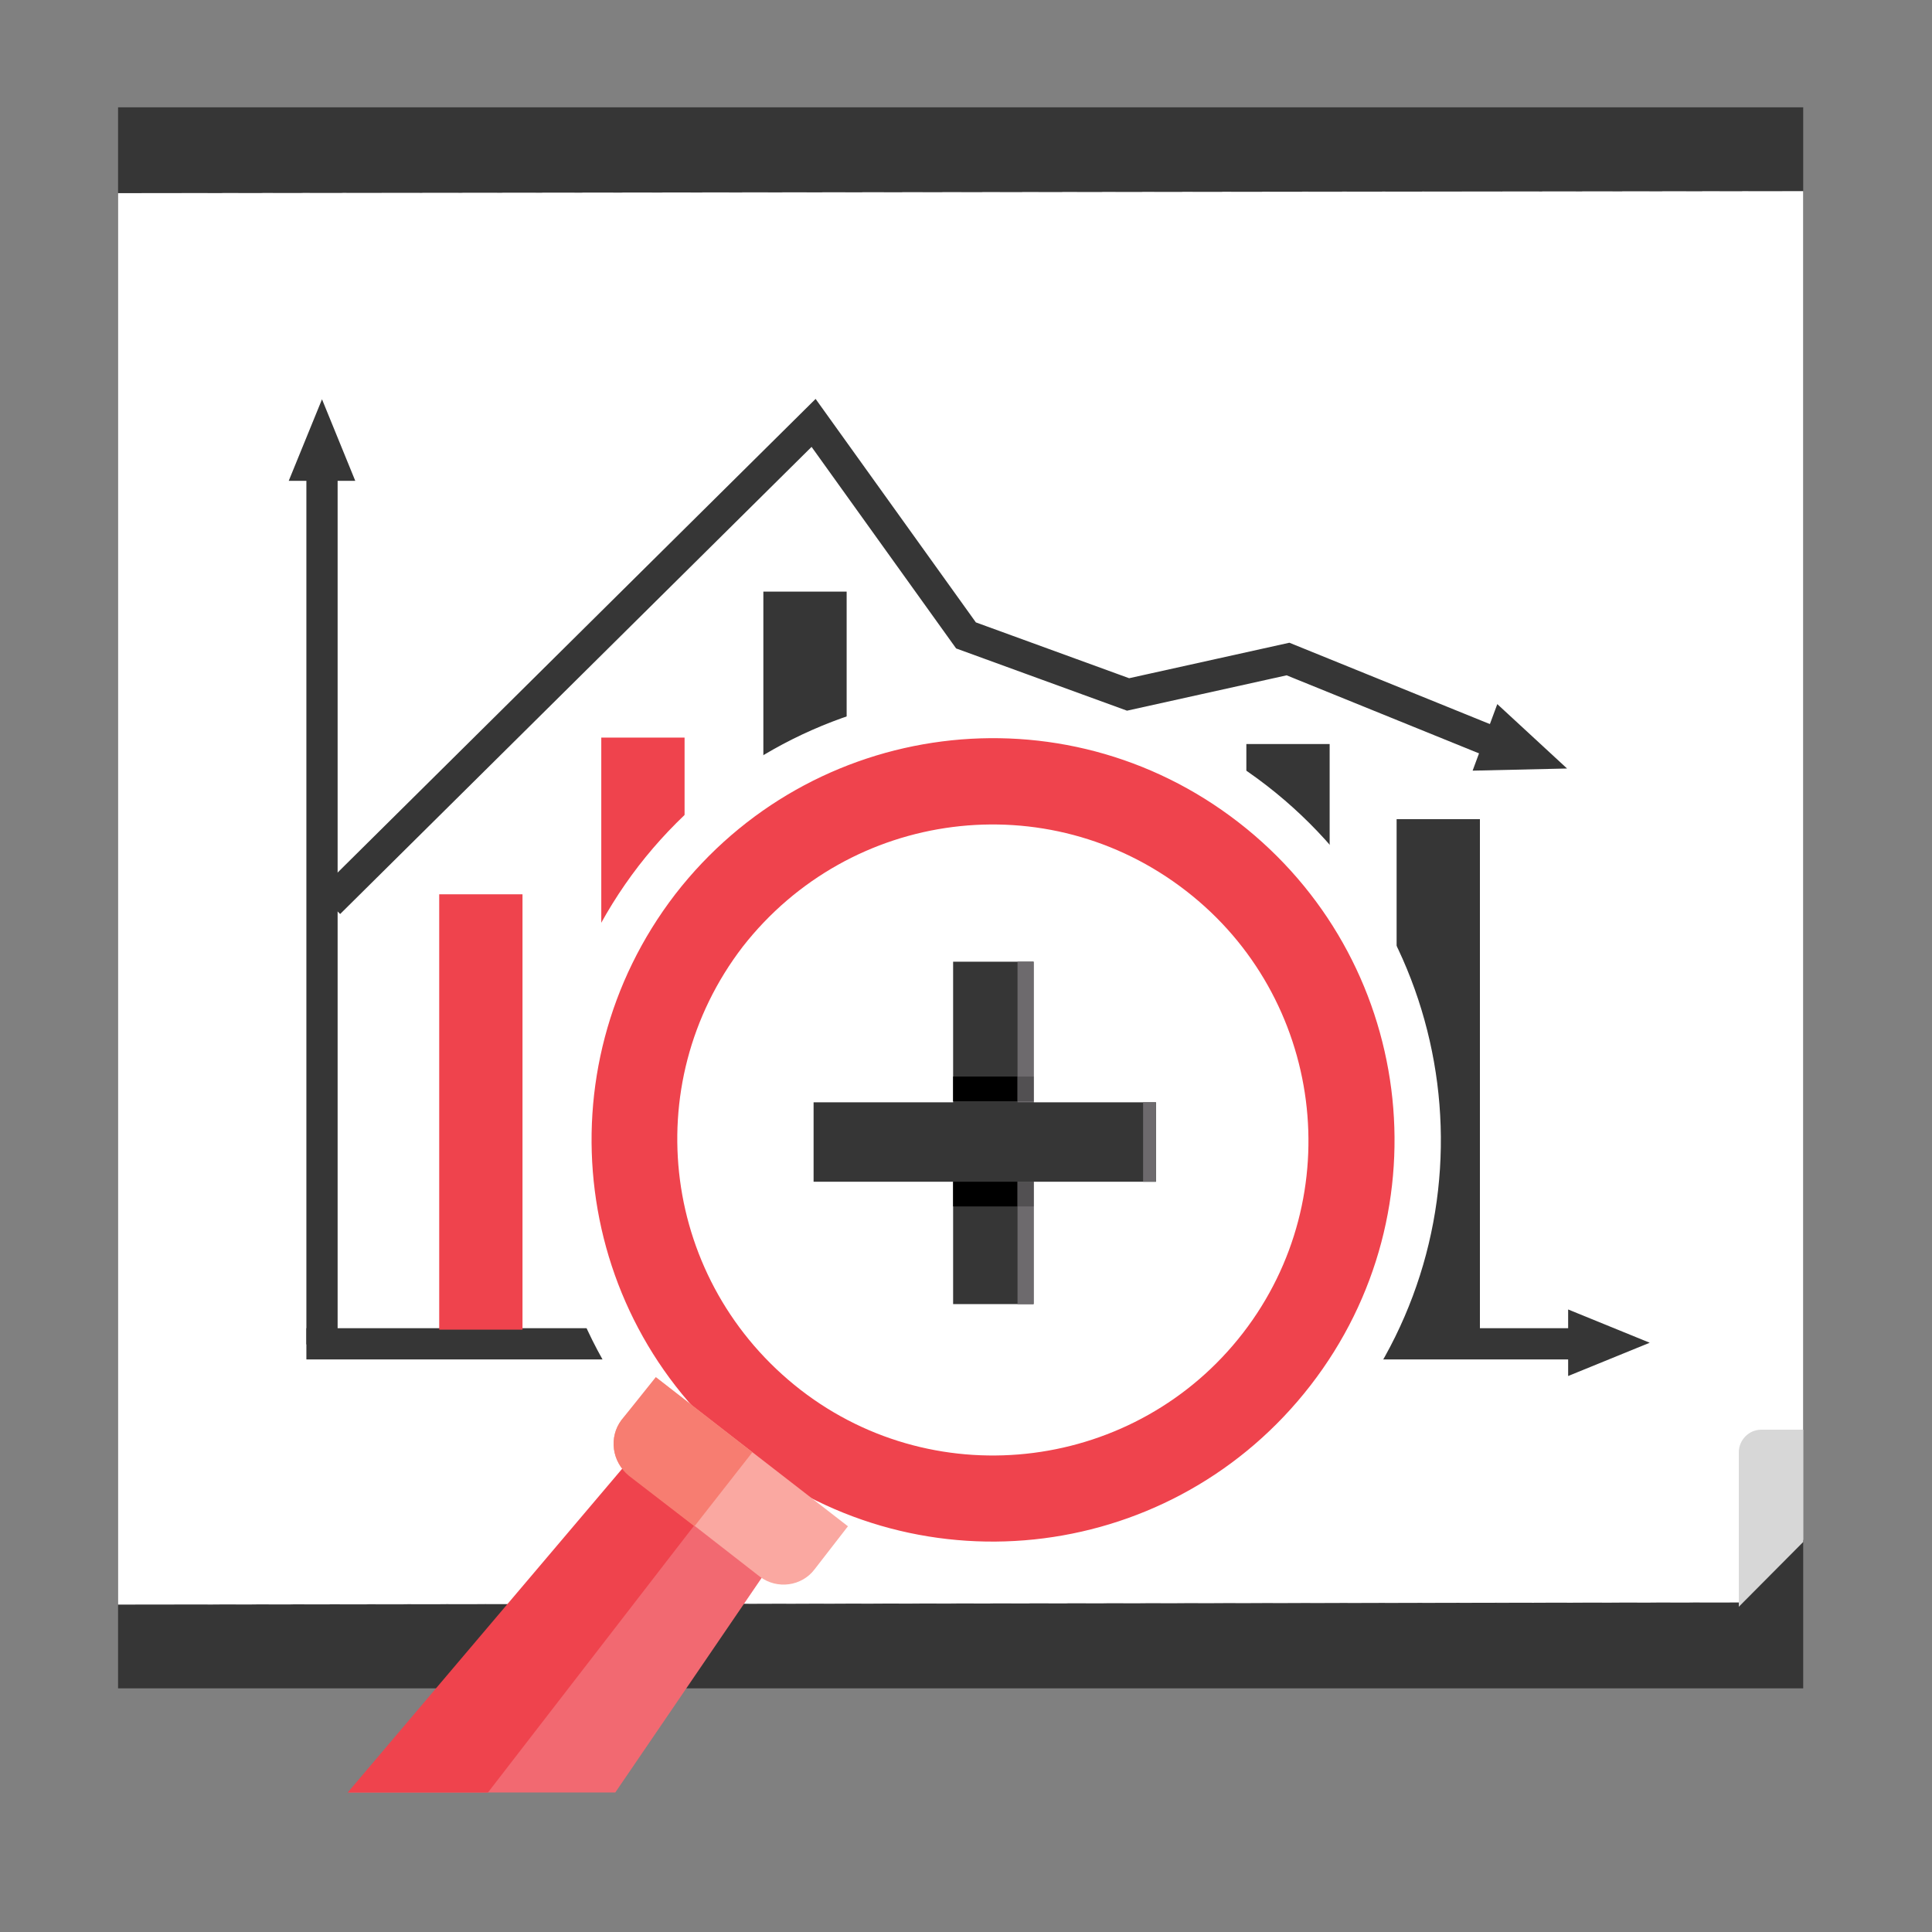 <?xml version="1.0" encoding="utf-8"?>
<!-- Generator: Adobe Illustrator 22.1.0, SVG Export Plug-In . SVG Version: 6.00 Build 0)  -->
<svg version="1.1" id="Livello_1" xmlns="http://www.w3.org/2000/svg" xmlns:xlink="http://www.w3.org/1999/xlink" x="0px" y="0px"
	 viewBox="0 0 180 180" style="enable-background:new 0 0 180 180;" xml:space="preserve">
<rect x="0" y="0" width="180" height="180" fill="#808080" stroke="none"/>
<style type="text/css">
	.st0{clip-path:url(#SVGID_2_);}
	.st1{clip-path:url(#SVGID_4_);fill:#363636;}
	.st2{clip-path:url(#SVGID_4_);fill:#FFFFFF;}
	.st3{clip-path:url(#SVGID_4_);fill:#D7D7D7;}
	.st4{clip-path:url(#SVGID_4_);fill:none;stroke:#EF434D;stroke-width:7.76;stroke-linecap:square;}
	.st5{clip-path:url(#SVGID_4_);fill:none;stroke:#363636;stroke-width:7.76;stroke-linecap:square;}
	.st6{clip-path:url(#SVGID_4_);fill:none;stroke:#363636;stroke-width:2.91;stroke-linecap:square;}
	.st7{clip-path:url(#SVGID_4_);fill:#F26971;}
	.st8{clip-path:url(#SVGID_4_);fill:#EF434D;}
	.st9{clip-path:url(#SVGID_4_);fill:none;stroke:#FFFFFF;stroke-width:4.316;stroke-miterlimit:10;}
	.st10{clip-path:url(#SVGID_4_);fill:#FAA8A1;}
	.st11{clip-path:url(#SVGID_4_);fill:#F77D71;}
	.st12{clip-path:url(#SVGID_4_);fill:#6D6A6D;}
	.st13{clip-path:url(#SVGID_4_);}
	.st14{clip-path:url(#SVGID_4_);fill:#525052;}
</style>
<g id="Study_1_">
	<g>
		<defs>
			<rect id="SVGID_1_" x="11" y="10" width="157" height="157"/>
		</defs>
		<clipPath id="SVGID_2_">
			<use xlink:href="#SVGID_1_"  style="overflow:visible;"/>
		</clipPath>
		<g class="st0">
			<defs>
				<rect id="SVGID_3_" x="11" y="10" width="157" height="157"/>
			</defs>
			<clipPath id="SVGID_4_">
				<use xlink:href="#SVGID_3_"  style="overflow:visible;"/>
			</clipPath>
			<path class="st1" d="M-3.4,149.7V17.6c0-4.2,3.4-7.6,7.6-7.6h173.6c4.2,0,7.6,3.4,7.6,7.6v132.1c0,4.2-3.4,7.6-7.6,7.6H4.2
				C0,157.3-3.4,153.9-3.4,149.7"/>
			<path class="st2" d="M19.2,149.5l143-0.2l16.4-16.5L178.3,22c0-2.3-1.9-4.2-4.2-4.2L18.9,18c-7.3,0,151.2-0.2,144-0.2L7.6,18
				c-2.3,0-4.2,1.9-4.2,4.2l0.3,123.1c0,2.3,1.9,4.2,4.2,4.2l150.8-0.2C166,149.3,12,149.5,19.2,149.5"/>
			<path class="st3" d="M178.4,133.2L162,149.7l0-14.4c0-1.1,0.9-2.1,2.1-2.1L178.4,133.2z"/>
			<line class="st4" x1="105.1" y1="120.7" x2="105.1" y2="80.2"/>
			<line class="st5" x1="134" y1="121" x2="134" y2="80.2"/>
			<line class="st5" x1="120" y1="121" x2="120" y2="73.2"/>
			<line class="st6" x1="30" y1="125.2" x2="146.4" y2="125.2"/>
			<line class="st6" x1="30" y1="123.8" x2="30" y2="42.5"/>
			<line class="st5" x1="75" y1="120.7" x2="75" y2="59"/>
			<line class="st4" x1="90" y1="71.3" x2="90" y2="119.9"/>
			<line class="st4" x1="59.9" y1="119.9" x2="59.9" y2="72.6"/>
			<line class="st4" x1="44.8" y1="120" x2="44.8" y2="87.2"/>
			<polyline class="st6" points="31.7,83.1 75.8,39.4 90,59.2 105.1,64.7 120,61.4 137.5,68.5 			"/>
			<polygon class="st1" points="139.5,65.6 137.2,71.8 146,71.6 			"/>
			<polygon class="st1" points="146.1,122 146.1,128.2 153.7,125.1 			"/>
			<polygon class="st1" points="26.9,44.8 33.1,44.8 30,37.2 			"/>
			<path class="st7" d="M80.9,111.6l9.3,7.2l-42.9,62.9c-3.3,5.1-10.4,6.3-15.2,2.6c-4.8-3.7-5.5-10.8-1.3-15.4L80.9,111.6z"/>
			<path class="st8" d="M30.7,169L58,136.8c0.2,0.2,0.4,0.5,0.6,0.6l6.1,4.7l-32.6,42.2C27.2,180.6,26.6,173.5,30.7,169"/>
			<path class="st8" d="M61.2,82c13.4-17.3,38.2-20.5,55.5-7.1c17.3,13.4,20.5,38.2,7.1,55.5c-13.4,17.3-38.2,20.5-55.5,7.1
				C51,124.1,47.9,99.3,61.2,82"/>
			<path class="st9" d="M61.2,82c13.4-17.3,38.2-20.5,55.5-7.1c17.3,13.4,20.5,38.2,7.1,55.5c-13.4,17.3-38.2,20.5-55.5,7.1
				C51,124.1,47.9,99.3,61.2,82z"/>
			<path class="st2" d="M69.2,88.2C79.2,75.4,97.6,73,110.5,83c12.8,9.9,15.2,28.4,5.3,41.2c-9.9,12.8-28.4,15.2-41.2,5.3
				C61.7,119.5,59.3,101.1,69.2,88.2"/>
			<path class="st10" d="M61.2,128.4L79,142.2l-3.1,4c-1.2,1.6-3.5,1.9-5.1,0.7l-12.2-9.5c-1.6-1.2-1.9-3.5-0.7-5.1L61.2,128.4z"/>
			<path class="st11" d="M57.9,132.3l3.2-4l9,7l-5.4,6.9l-6.1-4.7C57,136.2,56.7,133.9,57.9,132.3"/>
			<rect x="88.8" y="89.6" class="st1" width="7.5" height="31.9"/>
			<rect x="94.8" y="89.6" class="st12" width="1.5" height="31.9"/>
			<rect x="88.8" y="100.3" class="st13" width="6" height="2.3"/>
			<rect x="75.8" y="102.7" class="st1" width="31.9" height="7.4"/>
			<rect x="88.8" y="110.1" class="st13" width="6" height="2.3"/>
			<rect x="94.8" y="110.1" class="st14" width="1.5" height="2.3"/>
			<rect x="94.8" y="100.3" class="st14" width="1.5" height="2.3"/>
			<rect x="106.5" y="102.7" class="st12" width="1.2" height="7.4"/>
		</g>
	</g>
</g>
</svg>
